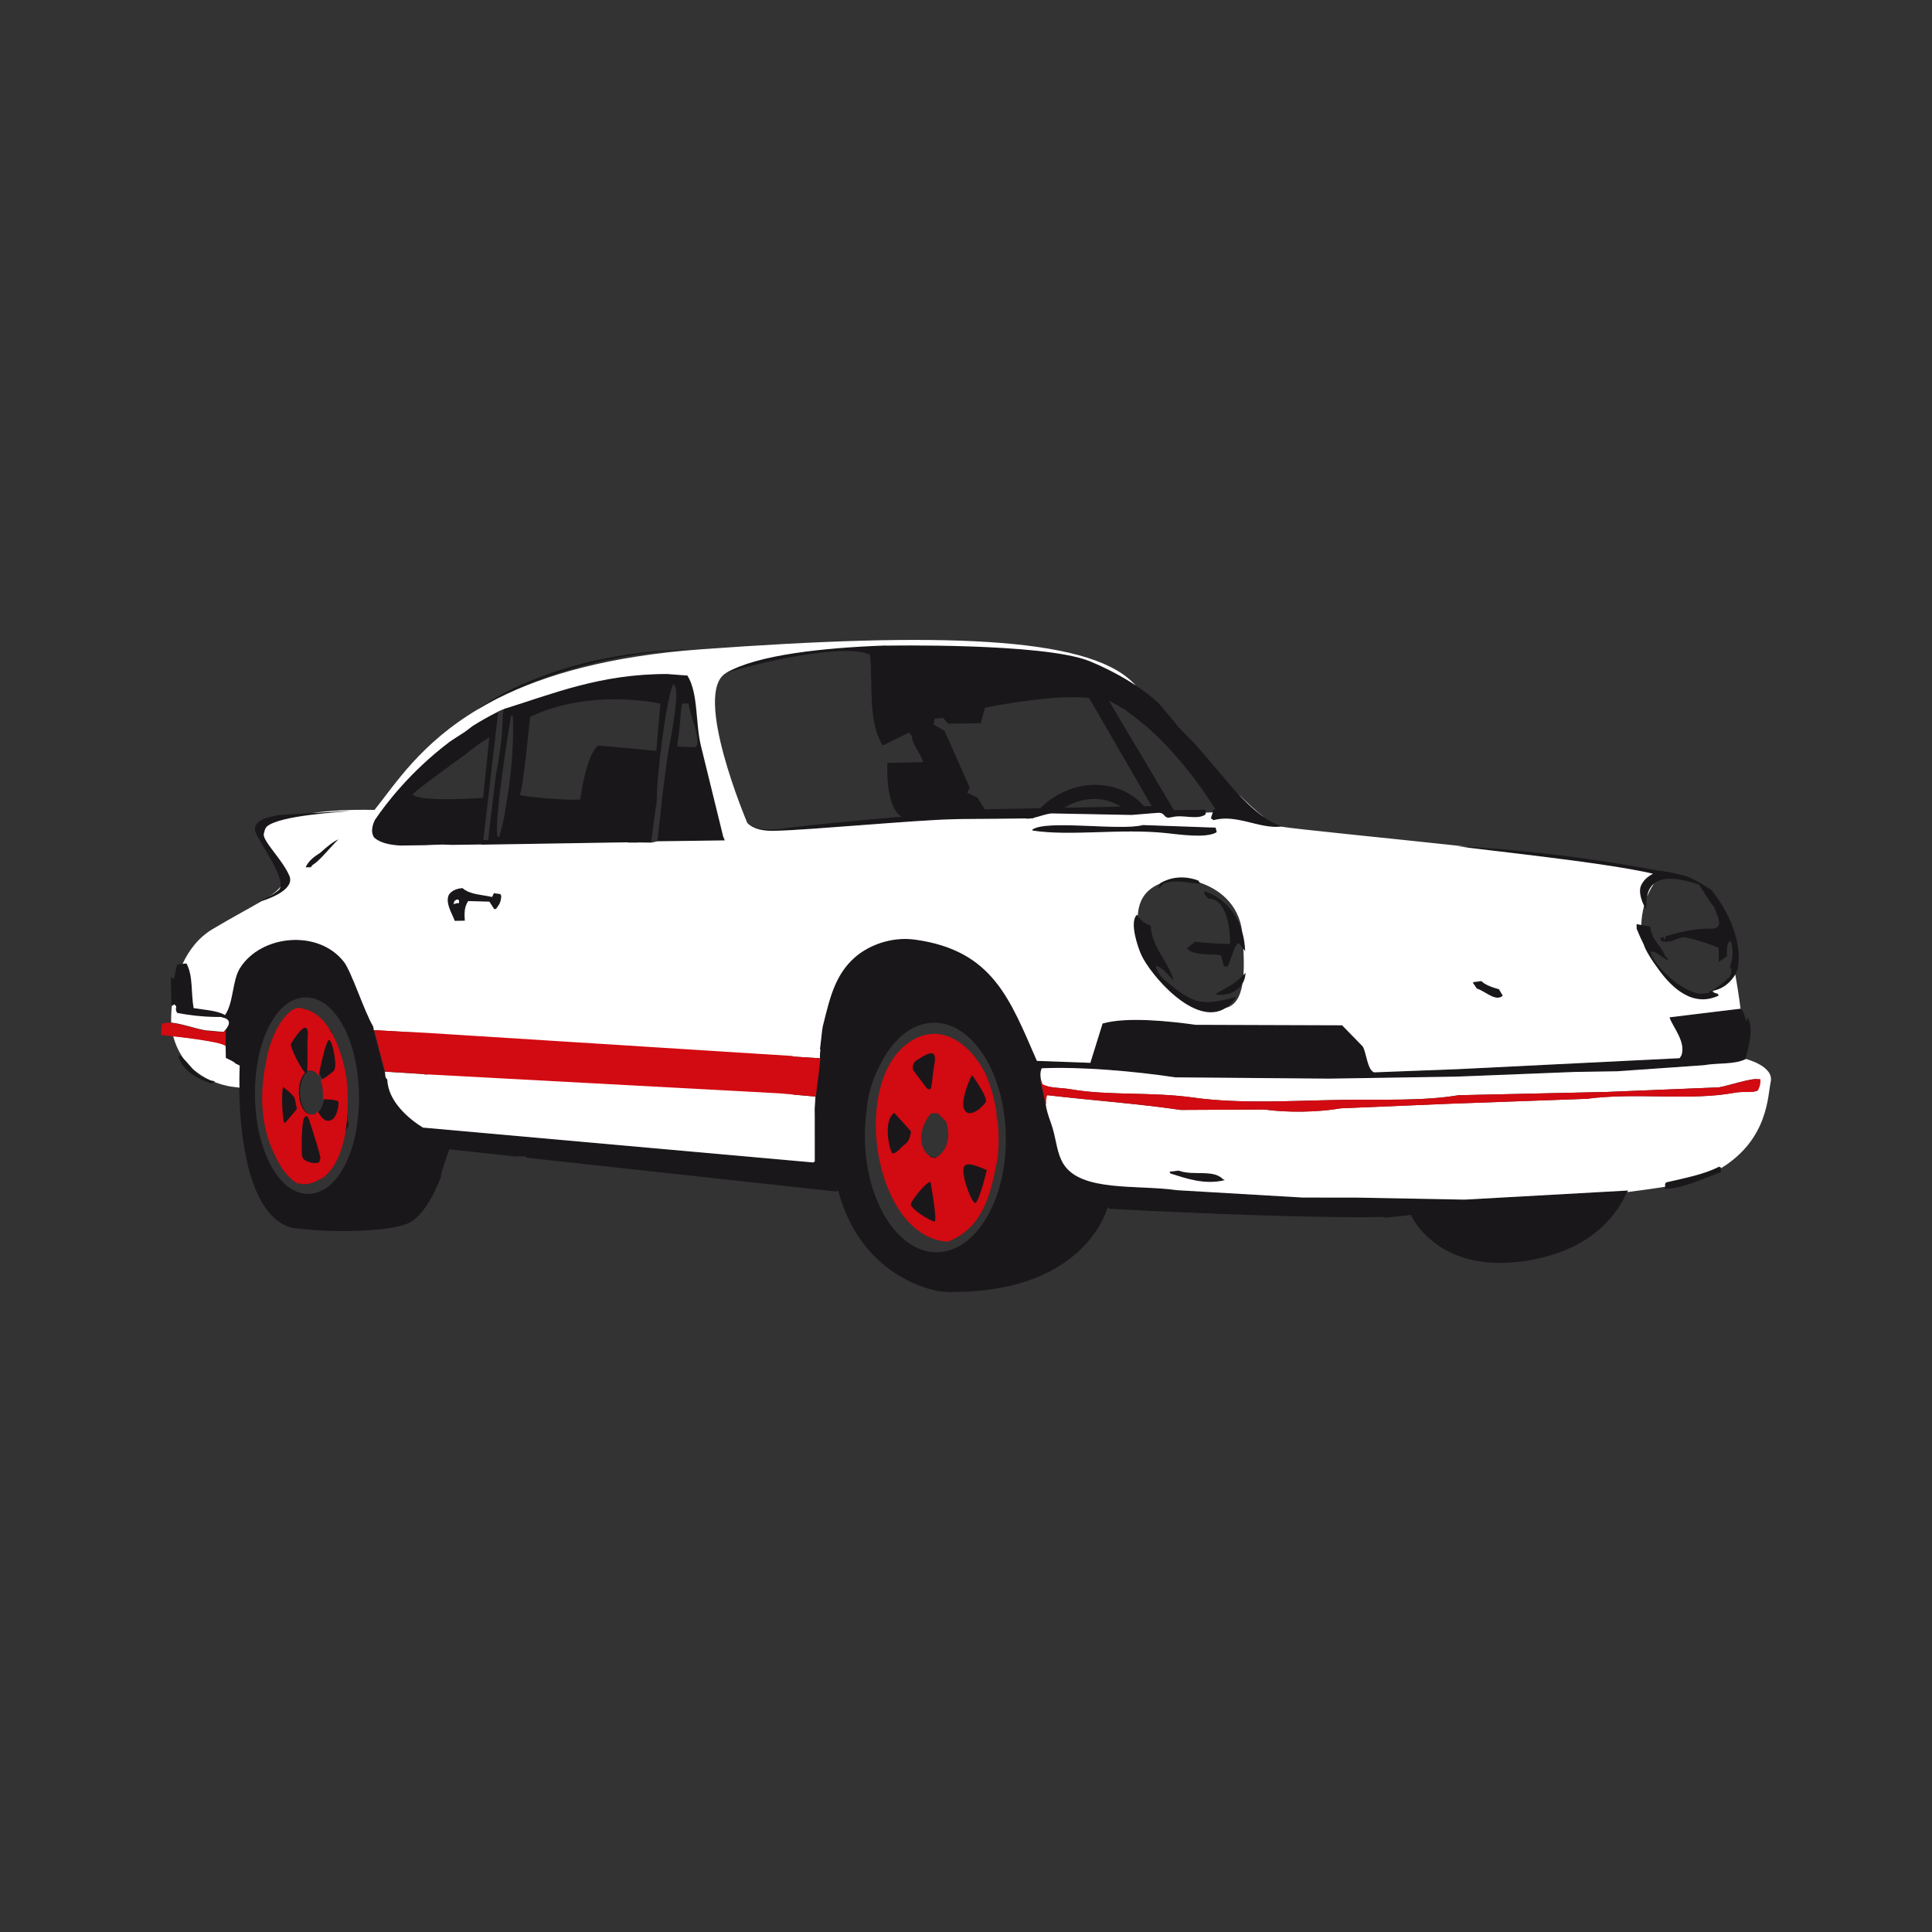 <svg:svg xmlns:dc="http://purl.org/dc/elements/1.1/" xmlns:ns2="http://web.resource.org/cc/" xmlns:rdf="http://www.w3.org/1999/02/22-rdf-syntax-ns#" xmlns:svg="http://www.w3.org/2000/svg" enable-background="new 0 0 425.199 172.219" height="510.237" id="Calque_1" version="1.1" viewBox="-42.688 -169.002 510.237 510.237" width="510.237" x="0px" y="0px" xml:space="preserve">
<svg:rect x="-42.688" y="-169.002" width="510.237" height="510.237" fill="#333333" stroke="none"/>
<svg:path d="m47.765 115.99l-1.879-9.629-1.175-3.289-3.053-1.879s-3.992-0.703-4.933-0.471c-0.939 0.234-4.228 2.113-4.228 2.113-0.938 0.473-4.229 21.605-4.229 21.605l2.817 10.334s2.818 4.696 3.054 6.104c0.234 1.408 7.279 0.233 7.279 0.233l4.933-7.045 3.054-5.871-1.64-12.2zm-7.957 9.43c-1.803 0-3.264-2.656-3.264-5.935s1.461-5.936 3.264-5.936c1.802 0 3.263 2.656 3.263 5.936s-1.462 5.94-3.263 5.94z" fill="#1A171B" />
<svg:path d="m219.44 134.07s-0.233-11.979-0.233-13.62c0-1.646-2.584-6.105-2.584-6.105l-3.992-3.289s-3.992-2.348-5.167-3.286c-1.175-0.939-2.349-0.47-5.871-0.234-3.521 0.234-6.105 3.521-6.105 3.521s-2.817 7.517-3.991 9.865c-1.175 2.349-0.235 16.203 0 16.908 0.234 0.705 2.817 9.393 5.167 13.62 2.349 4.228 8.454 3.992 11.037 5.166 2.583 1.175 9.395-9.629 10.568-10.803 1.174-1.176 1.645-7.045 1.645-7.045l-0.5-4.71zm-14.38 2.62c-3.604 0-6.526-2.922-6.526-6.526s2.922-6.525 6.526-6.525 6.526 2.923 6.526 6.525c0 3.61-2.92 6.53-6.53 6.53z" fill="#1A171B" />
<svg:path d="m274.14 64.16c-0.144-0.211-0.286-0.422-0.431-0.635-1.828-0.697-5.869-1.708-10.031 0.677-0.151 0.457-0.305 0.91-0.459 1.365l0.244-0.003c0.399-0.418 0.798-0.837 1.195-1.253 3.227-1.064 6.188-0.163 9.483 0.098v-0.249zm4.14-14.602c-6.403-0.226-12.812-0.451-19.219-0.681-5.888 1.596-25.597-1.493-29.16 1.204l0.004 0.246c10.2 1.563 23.119-0.595 35.269 0.671 3.69 0.385 10.636 1.433 13.37-0.213l-0.004-0.246c-0.09-0.328-0.18-0.653-0.26-0.981zm7.9 38.314c-2.504 2.979-4.113 3.41-7.69 5.543l0.004 0.244c3.96 0.552 7.6-1.75 7.69-5.787zm-2.57 6.69l-0.004-0.244c-8.707 2.41-11.075 1.662-17.069-3.18-1.649-1.33-3.525-2.525-3.972-5.114 2.063 0.604 3.218 2.589 4.684 3.872-1.441-5.191-5.648-8.418-6.066-14.441-1.658-0.595-2.758-1.543-3.692-2.897-2.073 1.965 0.299 8.715 1.144 10.576 2.61 5.749 17.03 22.696 24.98 11.428zm106.9-29.402c-0.49 1.6 0.276 3.993 1.357 5.878l0.268-0.754 0.061-0.02c-0.336-3.315 0.387-10.324 13.867-5.598 0.893 1.468 1.981 3.086 2.936 4.637 0.703 0.741 1.303 1.541 1.5 2.656 1.248 2.554 1.396 4.442-1.575 4.321-4.198-0.17-9.421 1.281-11.739 2.004-0.043 0.271-0.084 0.545-0.128 0.816l-0.244 0.003c-0.036-0.22-0.071-0.442-0.104-0.664l-0.729 0.238-0.297-0.194 0.407 1.125c2.714 0.447 3.271-0.527 5.575-1.074 1.019-0.242 8.646 2.222 9.527 2.807l0.062 3.695c0.721-0.506 1.44-1.011 2.165-1.514-0.117-1.741-0.07-3.09 0.662-3.954l0.246-0.006c0.084 0.166 0.164 0.327 0.251 0.492 0.489 2.224 0.338 4.468-0.422 6.263 0.979 0.917-0.089 2.719-0.089 2.719s-3.863 3.67-5.604 3.928l0.004 0.246-0.487 0.011c-4.534 1.665-14.18-7.094-14.763-10.856l0.972-0.015c1.23 0.804 2.459 1.605 3.688 2.405-0.271-0.894-0.209-0.721-0.749-1.22-1.146-2.875-3.475-3.985-4.018-7.82-1.219-0.228-2.438-0.455-3.656-0.683l0.021 1.233c2.957 7.365 11.102 22.681 21.678 17.644l-0.252-0.488c-0.773-0.189-1.02-0.219-1.469-0.715 3.127-0.512 5.479-2.682 6.782-5.646 1.946-10.343-6.521-20.499-6.521-20.499l0.064-0.106c-1.812-1.422-3.854-2.55-6.176-3.713-2.012-0.809-5.488-1.442-7.677-1.787-0.069 0.019-0.136 0.042-0.206 0.061-9.715-1.875-29.838-5.282-53.654-6.568 5.49 0.899 38.693 4.216 51.76 7.286-1.57 0.783-2.75 1.942-3.3 3.426zm-124.4 75.27c0.082 0.164 0.168 0.328 0.25 0.492 4.021 1.258 9 3.076 14.373 1.74-0.163-0.078-0.326-0.158-0.491-0.238-2.535-2.709-7.828-0.824-11.703-2.279-0.82 0.1-1.62 0.19-2.43 0.29zm-79.01-136.49c0.75 7.735-0.622 17.586 3.295 23.85l0.242-0.003c2.255-1.104 4.504-2.208 6.757-3.312 0.25 0.327 0.498 0.648 0.745 0.975-0.056 1.884 2.234 4.372 3.026 6.851l-9.479 0.152s-0.749 11.66 3.786 14.228c-13.106 1.125-27.683 2.482-32.562 3.334-0.019-0.005-0.031-0.009-0.031-0.009-2.982 0.209-4.912-0.064-6.158-0.451-0.047-0.019-0.091-0.033-0.135-0.053-0.69-0.31-1.379-0.719-2.019-1.27 0 0 0.005 0.009 0.01 0.017-0.051-0.042-0.104-0.077-0.149-0.121 0.08 0.094 0.172 0.188 0.268 0.283 0.11 0.132 0.306 0.321 0.63 0.528 1.23 0.888 3.306 1.627 7.005 1.444 8.845-0.207 36.514-2.812 46.658-3.038 0.659-0.015 1.269-0.031 1.852-0.05 6.391-0.02 13.664-0.114 17.205-0.165 0.453 0.108 0.992 0.083 1.588-0.024 0.373-0.005 0.591-0.009 0.591-0.009l-0.033-0.105c1.515-0.356 3.276-1.038 4.75-1.181 7.056 0.134 14.108 0.268 21.164 0.405 2.508-0.208 5.017-0.409 7.524-0.615 1.663 0.56 0.9 1.732 3.181 1.18 2.951-0.71 6.424 0.793 8.74-0.629 0.079-0.248 0.155-0.497 0.234-0.743-0.052-0.191-0.102-0.384-0.151-0.573l-8.281 0.132-17.184-28.904c0.373 0.167 1.549 0.725 3.354 1.87l1.286 0.712 0.218 0.288c5.275 3.655 14.098 11.282 23.329 25.858l-0.689 0.013c0.02 0.028 0.037 0.052 0.061 0.079-0.234 0.743-0.465 1.486-0.695 2.229 0.245 0.162 0.489 0.321 0.736 0.483 5.963-1.708 12.163 2.365 17.776 1.688l0.084-0.178c-2.156-0.569-6.785-2.809-13.964-11.381-2.924-3.488-5.887-6.948-8.631-10.117l-4.408-4.51c-1.618-1.981-3.434-4.223-5.354-6.417l-0.022 0.001s-6.104-6.105-18.317-11.116c-12.214-4.853-53.701-4.071-53.701-4.071-0.018-0.009-0.031-0.027-0.048-0.041-16.262 0.591-33.92 2.415-42.167 7.234l0.021 0.039c5.69-1.965 31.13-8.238 38.05-4.787zm51.26 40.379c2.981-1.816 6.468-2.677 9.929-2.162 1.865 0.279 3.547 0.93 5 1.866l-14.93 0.296zm-34.18-23.503l2.19-0.206 1.376 1.517 8.608-0.136 1.076-4.087c2.192-0.44 18.648-3.651 27.521-2.556 0.001-0.001 0.001-0.003 0.003-0.003l16.498 28.517-1.779 0.035c-0.042 0.035-0.094 0.066-0.14 0.099-2.495-2.864-5.999-4.891-10.215-5.521-6.373-0.951-12.783 1.493-17.278 5.968l-14.647 0.292-1.906-3.051-2.724-1.327 0.652-1.38-6.654-14.951-2.896-1.666 0.32-1.544zm142.1 69.547l0.004 0.245c0.332 0.488 0.662 0.976 0.996 1.466 2.086 0.543 4.979 3.631 6.838 1.858-0.334-0.567-0.668-1.139-1-1.707-1.604-0.43-3.594-1.088-4.65-2.146-0.73 0.096-1.46 0.188-2.19 0.284zm-65.72-4.132l0.977-0.015c0.98-1.761 1.382-4.827 2.815-6.205l0.495 0.484c0.415 0.57 0.828 1.138 1.241 1.706-0.272-7.992-4.438-13.77-10.707-15.846l0.014 0.739c0.33 0.406 0.66 0.811 0.991 1.215 4.469-0.079 5.807 6.647 5.781 11.982-3.257-0.039-5.997-0.231-9.247-0.591-0.719 0.585-1.438 1.172-2.16 1.758 2.064 2.141 6.013 1.277 9.023 1.829 0.27 0.982 0.52 1.964 0.78 2.944zm130.69 52.876c-3.902 2.025-8.921 2.979-14.034 4.168l-0.236 0.496 0.021 1.23c4.869-0.166 10.202-2.771 14.764-4.424l-0.021-1.23c-0.16-0.09-0.33-0.17-0.49-0.25zm-348.32-84.822c0.267-0.002 0.526-0.002 0.812-0.011 1.979-0.022 3.886-0.046 5.708-0.068 1.587-0.075 3.16-0.156 4.645-0.176 0.844 0.029 1.688 0.057 2.533 0.086 3.225-0.042 5.898-0.081 7.834-0.108l0.025 0.051 38.531-0.625c0.028 0.027 0.061 0.053 0.089 0.081h2.768c-0.058-0.017-0.12-0.031-0.174-0.049l3.582 0.049 1.248-9.62c0.09-0.046 0.141-0.091 0.141-0.135 0-0.258 0.063-1.21 0.098-1.701 0.012-0.005 0.023-0.009 0.035-0.017-0.189-5.286 2.603-27.853 4.381-30.377 0.166 0.244 0.331 0.488 0.498 0.732 0.821 2.453-0.668 10.628-2.042 18.05l-1.56 11.878s-0.184 0.872-0.057 1.061l-1.099 9.777 17.73-0.235-0.434-1.059c-1.906-7.774-3.812-15.546-5.72-23.319-1.696-6.297-0.714-14.274-3.712-19.16-1.782-0.136-3.567-0.27-5.354-0.407-17.733-0.017-30.16 5.224-43.125 9.234l-0.232 1.974c-0.018 4.978-0.837 10.456-1.814 15.487l-2.033 17.169h-1.276l3.903-33.575c-0.253-0.033-0.516-0.033-0.798 0.009-2.116 1.088-4.128 2.24-6.038 3.438-1.021 0.782-1.93 1.501-2.582 1.906-0.907 0.567-2.078 1.317-3.406 2.211-10.433 7.854-16.972 16.479-19.817 20.698-0.674 1.401-1.177 3.256-0.17 4.669 1.602 1.39 4.061 1.926 6.862 2.082zm73.426-27.958c0.516-2.106 0.659-7.777 1.1-9.526l1.703-0.025c0.263 2.954 3.548 9.698 1.884 11.551l-4.865-0.169 0.18-1.831zm-39.034-5.996c16.086-7.7 34.392-3.499 34.392-3.499l-1.069 12.469-0.77-0.073-0.005 0.017-0.074-0.024-14.498-1.347c-3.005 2.229-4.727 13.423-4.715 14.191-1.003 0.53-14.824-0.534-15.976-1.156 0.849-1.683 2.482-18.392 2.702-20.578zm-5.924 5.16c-0.002-0.024-0.006-0.048-0.007-0.07 0.007-0.005 0.016-0.011 0.021-0.015 0.499-3.238 0.865-5.421 0.865-5.421s0.227-0.048 0.484-0.007c0.343 9.474-0.825 18.369-1.927 24.379-0.204 2.237-0.789 4.257-1.332 6.301-0.227 0.91-0.362 1.409-0.362 1.409l-0.49-0.236c-0.581-3.706 1.5-18.251 2.748-26.34zm-24.756 14.967c1.485-1.431 8.379-6.464 13.644-10.251 2.094-1.708 4.188-3.291 6.248-4.464-0.162 1.738-1.64 15.964-1.64 15.964s-16.584 1.24-18.547-0.859l-0.004-0.246c0.097-0.041 0.198-0.098 0.299-0.144zm-61.692 69.369c-0.179 0.035-0.359 0.069-0.54 0.103 0.427 1.682 2.137 5.137 8.838 7.246 0.26-0.216 0.518-0.427 0.771-0.64-4.906-0.67-6.105-4.07-9.069-6.71zm81.542-40.716l1.248 1.95 0.485-0.007c0.775-1.114 1.292-1.569 1.401-3.473l-0.25-0.488c-0.57-0.071-1.138-0.145-1.707-0.218-0.157 0.329-0.312 0.661-0.472 0.993-3.167-0.703-5.802-0.622-7.817-2.339-1.631 0.108-2.938 0.734-3.617 1.782-0.995 2.18 0.896 4.965 1.566 6.873l2.675-0.042c-0.172-2.15-0.101-3.693 0.891-5.187 1.865 0.051 3.732 0.103 5.597 0.156zm-8.502 0.38l-0.972 0.263c0.297-1.035 0.121-0.776 0.954-1.246 0.162 0.079 0.327 0.16 0.487 0.239l0.012 0.737-0.481 0.007zm62.886-67.015c0.53-0.005 1.056-0.019 1.595-0.02 0 0-0.57-0.006-1.6 0.02zm-102.93 57.568l1.38-0.022c0.132-0.18 0.265-0.354 0.396-0.534 2.006-1.234 4.341-4.297 6.895-6.845-1.346 0.569-3.169 2.055-4.801 3.546-1.548 0.985-3.114 2.108-3.87 3.855zm-7.24 6.128c-2.662 2.035-5.479 3.132-5.479 3.132s10.333-2.662 8.455-7.045c-1.879-4.385-7.201-9.238-6.73-11.116 0.193-0.779 0.286-1.289 0.724-1.82 3.441-3.067 19.683-3.844 22.024-4.15-1.875 0-19.194 1.104-19.194 1.104l-0.335 0.141c-2.901 0.478-6.851 1.74-5.097 5.039 2.656 5.007 8.292 12.68 5.632 14.715zm187.51 60.225h0.098l-0.002-0.047c-0.03 0.02-0.06 0.04-0.1 0.05zm-77.34-123.92c-20.468 0.229-35.48 4.801-45.029 8.99 0-0.004 0.002-0.007 0.002-0.011-0.49 0.2-0.979 0.407-1.466 0.618v0.05c-0.353 0.163-0.687 0.321-1.022 0.484-0.011-0.026-0.02-0.05-0.032-0.072-0.194 0.086-0.39 0.174-0.583 0.266l-0.079 0.114h0.048c-5.429 2.651-8.506 4.897-9.208 5.398 23.489-14.11 50.609-15.674 57.369-15.837zm278.01 97.328l-0.472 0.992-0.009-0.49c-0.547-1.283-0.421-2.209-1.505-2.934-6.229 0.756-12.46 1.512-18.687 2.268l0.004 0.246c0.912 2.457 4.293 6.307 3.072 9.807-0.157 0.253-0.316 0.5-0.475 0.748-19.518 0.968-39.037 1.935-58.555 2.9-7.373 0.281-14.744 0.564-22.116 0.844-1.823-0.649-2.025-5.252-3.023-6.852-1.813-1.857-3.628-3.719-5.438-5.576-12.887-0.045-25.776-0.088-38.661-0.127-6.748-0.945-18.157-2.18-24.564-0.35-1.079 3.467-2.159 6.932-3.237 10.398-4.703-0.173-9.41-0.345-14.113-0.517-7.15-16.424-11.67-29.16-32.09-32.009-6.528-0.91-12.537 1.651-15.976 4.689-5.219 4.61-6.576 10.668-8.328 17.68h-0.002s-0.146 0.42-0.322 1.799c-0.114 0.892-0.367 3.179-0.536 4.699 0.062 0.111 0.1 0.207 0.09 0.275-0.142 0.938-0.118 2.189-0.118 2.189l-1.181 10.106c-0.053 0.742-0.204 3.265-0.204 3.265l0.026 2.635-0.007 0.002c0.004 3.742 0.007 7.486 0.009 11.232l-0.482 0.254-103.01-9.21c-3.65-2.238-9.244-6.894-9.407-12.729-0.063-0.043-0.131-0.09-0.167-0.125-0.34-0.33-0.418-0.928-0.402-1.5-0.032-0.117-0.072-0.268-0.113-0.418l-2.95-11.098 0.021-0.168c-0.066-0.289-0.115-0.516-0.135-0.645l-0.041-0.047 0.027-0.021c-2.301-3.847-5.704-14.453-7.708-17.022-6.782-8.681-21.934-7.153-27.453 1.67-2.059 3.289-1.644 9.054-3.938 12.381-2.123-1.208-5.394-1.339-8.294-1.828-0.729-4.152-0.092-8.486-1.891-11.798-0.808 0.097-1.616 0.19-2.427 0.284-0.304 1.322-0.604 2.639-0.908 3.957l-0.739-0.727 0.121 7.635 0.241-0.004c0.764-0.428 0.293-0.514 0.979 0.232-0.153 0.939-0.153 0.994 0.269 1.721 3.228 0.584 6.433 0.998 10.189 1.043l0.003-0.004s0.258-0.008 0.626 0.006c0.29 0.002 0.574 0.006 0.87 0 0.021 0.035 0.044 0.064 0.065 0.099 1.354 0.229 2.833 0.95 1.104 3.129l-0.077 4.385c-0.021-0.022-0.056-0.049-0.084-0.073 0.031 0.026 0.065 0.055 0.087 0.084l0.051 3.202c0.981 0.537 1.966 0.791 2.676 1.593 0.03-0.021 0.049-0.041 0.049-0.041l0.938 0.473s-2.035 37.887 13.465 42.74c0.078 0.02 0.151 0.037 0.229 0.059 9.226 1.453 27.641 1.334 31.957-1.742 3.501-2.492 5.961-7.553 7.587-11.748-0.025-0.176-0.029-0.344 0.01-0.498 0.716-2.834 2.172-6.709 2.172-6.709l17.535 1.918c1.051-0.088 2.061-0.08 2.821 0.049l0.003 0.262 64.034 6.998c0.494 0.025 0.993 0.054 1.487 0.076-0.013 0.029-0.023 0.058-0.038 0.082l16.361 1.789c0.155-0.104 0.307-0.205 0.466-0.311 6.418 24.107 26.979 26.691 26.979 26.691l2.701 0.16c0.817-0.029 1.659-0.058 2.532-0.074 33.594-0.705 38.991-22.351 38.991-22.351l0.543 0.445c4.748 0.258 49.771 2.623 72.483 2.137 0.017 0.015 0.027 0.031 0.039 0.047 0.027 0.064 0.063 0.123 0.091 0.188l6.915-0.758s6.734 15.5 29.748 12.213c20.363-2.908 25.895-15.127 27.547-18.662-14.39 0.805-28.781 1.605-43.171 2.406-9.483-0.179-18.973-0.354-28.458-0.531-4.781-0.006-9.565-0.014-14.35-0.02-11.03-0.646-22.063-1.296-33.096-1.938-10.504-1.512-25.332 0.541-30.021-6.914-1.65-2.629-1.883-6-2.82-9.32-0.5-1.76-1.626-4.26-1.853-6.453l-0.054-0.025-1.351-6.276 0.155-0.041c-0.225-1.127-0.28-2.198 0.168-3.174 10.562-0.461 24.539 0.795 35.296 2.396 13.533 0.114 27.075 0.229 40.609 0.344l33.793-0.536 31.104-1.233 11.185-0.178c7.608-0.531 15.223-1.064 22.831-1.598 4.016-0.693 8.109-0.105 11.158-1.65 0.23-1.61 2.42-7.67 0.56-10.863zm-380.08 46.503c-7.702 0.121-13.915-11.178-14.146-25.729-0.23-14.555 5.62-26.045 13.319-26.166 7.701-0.123 13.915 11.18 14.146 25.729 0.232 14.56-5.618 26.05-13.319 26.17zm166.01 15.4c-10.266 0.162-18.836-13.299-19.102-30.013-0.042-2.635 0.126-5.196 0.479-7.646 0.334-3.822 1.424-7.613 3.134-10.963 3.297-7.203 8.548-11.898 14.524-11.994 3.878-0.061 7.516 1.82 10.555 5.094 5.001 5.383 8.379 14.521 8.544 24.92 0.28 16.71-7.85 30.43-18.12 30.6zm18.79-102.61c6.576 0.47 38.75 2.348 38.75 2.348s-15.5-2.818-38.75-2.348zm118.59 6.575s21.843 13.855 31.233 22.31c-1.63-3.288-14.32-12.681-31.23-22.31z" fill="#1A171B" />
<svg:g fill="#fff">
	<svg:path d="m248.54 101.3c6.405-1.832 17.813-0.596 24.563 0.348 12.884 0.041 25.773 0.084 38.662 0.127 1.811 1.859 3.625 3.72 5.438 5.578 0.998 1.601 1.201 6.201 3.025 6.851 7.372-0.277 14.744-0.562 22.115-0.845 19.518-0.967 39.037-1.934 58.556-2.899 0.155-0.248 0.315-0.494 0.474-0.746 1.222-3.5-2.16-7.351-3.072-9.807l-0.003-0.246c6.228-0.757 12.458-1.513 18.687-2.269 0 0-0.475-3.979-1.382-9.014-1.276 2.129-3.185 3.67-5.585 4.221-0.146 0.066-0.289 0.142-0.432 0.201 0.396 0.406 0.66 0.459 1.387 0.637l0.25 0.488c-6.604 3.146-12.259-1.646-16.295-7.481-1.195-1.574-2.164-3.157-2.857-4.445-0.263-0.488-0.479-1.019-0.661-1.576-0.751-1.512-1.378-2.934-1.861-4.141l-0.021-1.233c0.412 0.077 0.825 0.154 1.238 0.231 0.049-1.685 0.309-3.415 0.744-5.057-0.834-1.719-1.346-3.675-0.925-5.047 0.552-1.484 1.735-2.644 3.295-3.427-13.065-3.069-46.271-6.387-51.761-7.286 0.957 0.051 1.908 0.108 2.854 0.165-23.239-2.512-45.975-4.711-49.357-5.328-5.613 0.677-11.812-3.396-17.775-1.688-0.247-0.162-0.491-0.321-0.737-0.483 0.164-0.528 0.328-1.055 0.494-1.583-0.576 0.018-1.177 0.035-1.791 0.051-0.061 0.189-0.119 0.38-0.181 0.571-2.316 1.422-5.791-0.081-8.739 0.629-2.148 0.52-1.599-0.492-2.918-1.077-0.237-0.013-0.439-0.028-0.591-0.044-0.049-0.005-0.115-0.013-0.179-0.018-2.341 0.191-4.682 0.38-7.021 0.574-7.056-0.138-14.108-0.271-21.163-0.405-1.475 0.143-3.236 0.826-4.75 1.181l0.032 0.105s-0.217 0.003-0.592 0.009c-0.595 0.106-1.134 0.132-1.587 0.024-3.541 0.052-10.814 0.145-17.205 0.165-0.583 0.019-1.191 0.035-1.852 0.05-10.146 0.226-37.812 2.831-46.659 3.038-3.698 0.184-5.773-0.556-7.005-1.444-0.083-0.053-0.136-0.101-0.203-0.15-0.029-0.024-0.062-0.044-0.093-0.07-0.146-0.117-0.266-0.226-0.334-0.308-0.096-0.095-0.188-0.189-0.269-0.283 0.047 0.044 0.102 0.079 0.149 0.121-0.004-0.007-0.009-0.017-0.009-0.017s-14.604-34.38-5.543-39.521l-0.015-0.024c8.247-4.82 25.905-6.644 42.167-7.234 0.018 0.013 0.03 0.031 0.048 0.04 0 0 41.487-0.782 53.702 4.071 5.229 2.146 9.329 4.491 12.319 6.473-0.336-0.333-0.668-0.662-0.991-0.978-12.39-12.038-51.22-13.15-113.8-8.599-24.422 1.776-41.424 6.766-53.665 12.918-0.08 0.041-0.161 0.081-0.242 0.123-0.232 0.118-0.461 0.237-0.689 0.356-1.467 0.776-2.925 1.594-4.368 2.462 0.071-0.051 0.177-0.127 0.299-0.213-15.491 9.137-22.181 20.015-27.64 26.774-6.979-0.148-12.39 0.242-16.58 0.837 4.507-0.272 9.188-0.54 10.112-0.54-2.342 0.306-18.583 1.083-22.024 4.15-0.438 0.53-0.527 1.041-0.724 1.82-0.47 1.878 4.854 6.731 6.73 11.116 1.493 3.482-4.72 5.877-7.337 6.713-3.182 1.888-7.604 4.2-12.922 7.372-3.771 2.249-6.278 5.603-7.938 9.186 0.34-0.04 0.684-0.078 1.021-0.119 1.798 3.312 1.161 7.646 1.891 11.798 2.9 0.488 6.172 0.621 8.296 1.84 2.293-3.328 1.879-9.096 3.938-12.383 5.521-8.823 20.67-10.351 27.453-1.668 2.003 2.567 5.406 13.176 7.708 17.021l-0.028 0.022 0.041 0.045c0.026 0.174 0.104 0.521 0.211 0.965l10.127 0.562-0.003-0.035 0.235 0.014 3.828 11.164-0.877-0.024 0.012-0.076-10.468-0.651c0.041 0.149 0.081 0.301 0.114 0.418-0.018 0.571 0.062 1.168 0.401 1.498 0.037 0.037 0.104 0.082 0.167 0.127 0.163 5.834 5.758 10.485 9.408 12.727l103 9.207 0.481-0.252c-0.002-3.748-0.005-7.492-0.009-11.234l0.007-0.002-0.026-2.633s0.151-2.521 0.203-3.264l-5.835-0.514v-10.06l7.014 0.453s-0.021-1.252 0.119-2.192c0.009-0.068-0.027-0.162-0.091-0.275 0.17-1.521 0.423-3.807 0.536-4.699 0.177-1.377 0.323-1.797 0.323-1.797h0.002c1.752-7.012 3.109-13.07 8.327-17.681 3.438-3.038 9.447-5.6 15.976-4.689 20.423 2.849 24.945 15.586 32.119 32.013 4.705 0.174 9.41 0.346 14.114 0.518 1.08-3.47 2.16-6.94 3.24-10.4zm100-11.2c1.061 1.058 3.05 1.715 4.653 2.146 0.332 0.567 0.666 1.137 1 1.707-1.857 1.771-4.752-1.318-6.838-1.861-0.334-0.489-0.665-0.977-0.997-1.465l-0.003-0.244c0.73-0.097 1.46-0.19 2.19-0.283zm-308.74-30.594c-0.132 0.18-0.264 0.354-0.396 0.534l-1.38 0.022c0.757-1.747 2.323-2.87 3.87-3.854 1.631-1.492 3.455-2.978 4.8-3.547-2.553 2.547-4.888 5.61-6.894 6.845zm40.283 14.65l-2.675 0.044c-0.672-1.908-2.562-4.693-1.567-6.873 0.682-1.048 1.987-1.673 3.618-1.782 2.017 1.717 4.65 1.637 7.817 2.339 0.159-0.332 0.312-0.664 0.472-0.993 0.568 0.074 1.137 0.147 1.707 0.218l0.25 0.488c-0.109 1.904-0.626 2.359-1.401 3.473l-0.486 0.007-1.248-1.95c-1.863-0.053-3.731-0.105-5.596-0.158-0.992 1.493-1.063 3.036-0.891 5.187zm-17.076-19.853c-2.801-0.156-5.26-0.691-6.861-2.082-1.007-1.413-0.504-3.268 0.169-4.669 2.849-4.218 9.387-12.843 19.817-20.698 1.329-0.894 2.499-1.644 3.407-2.211 0.65-0.405 1.561-1.125 2.582-1.906 1.91-1.198 3.921-2.35 6.038-3.438 0 0 1.261-0.747 2.228-1.024l0.004-0.04c12.964-4.011 25.392-9.253 43.125-9.236 1.785 0.14 3.569 0.273 5.354 0.409 2.998 4.886 2.016 12.863 3.712 19.16 1.905 7.773 3.812 15.545 5.72 23.319l0.433 1.059-17.73 0.235-1.645 0.352-2.353-0.027-0.002-0.006-1.229-0.016c0.055 0.018 0.117 0.033 0.175 0.049h-2.768c-0.028-0.027-0.062-0.053-0.089-0.081l-38.532 0.625-0.024-0.051c-1.936 0.027-4.61 0.066-7.834 0.108-0.845-0.03-1.689-0.057-2.534-0.086-1.481 0.019-3.056 0.1-4.644 0.176-1.821 0.022-3.729 0.046-5.708 0.068-0.288 0.009-0.549 0.009-0.815 0.011zm222.35 22.715c0.463 1.604 0.746 3.339 0.811 5.201-0.161-0.22-0.319-0.44-0.479-0.658 0.13 2.548 0.161 4.895 0.014 6.958 0.183-0.199 0.365-0.406 0.558-0.637-0.025 1.104-0.323 2.072-0.812 2.895-0.56 3.427-1.854 5.748-4.418 6.421-8.153 5.241-19.981-8.896-22.317-14.05-0.844-1.86-3.217-8.61-1.145-10.575 0.067 0.095 0.144 0.176 0.211 0.268 0.242-3.495 1.559-6.702 5.936-8.511 0.013-0.037 0.024-0.075 0.037-0.112 4.164-2.385 8.203-1.375 10.032-0.677 0.121 0.182 0.244 0.362 0.367 0.542 4.76 1.587 10.26 5.387 11.21 12.935zm-55.38-26.677l-0.004-0.246c3.564-2.697 23.272 0.393 29.162-1.204 6.403 0.229 12.812 0.455 19.219 0.681 0.084 0.329 0.172 0.653 0.258 0.982l0.005 0.246c-2.735 1.646-9.679 0.598-13.369 0.213-12.15-1.266-25.07 0.891-35.27-0.672z" />
	<svg:path d="m11.245 103.04c0.009 0 0.023 0.002 0.032 0.002 0.522 0.094 0.987 0.144 1.392 0.138 1.161 0.116 2.666 0.266 3.688 0.329 2.669-2.739 1.012-3.584-0.48-3.836-0.021-0.032-0.044-0.062-0.065-0.098-0.295 0.006-0.58 0.002-0.87 0-0.369-0.017-0.626-0.009-0.626-0.009l-0.003 0.007c-3.758-0.048-6.963-0.462-10.189-1.046-0.422-0.729-0.422-0.778-0.269-1.721-0.686-0.744-0.215-0.658-0.979-0.229l-0.176 0.001c-0.177 1.772-0.212 3.319-0.183 4.481 2.647 0.24 6.17 1.504 8.646 1.961 0.026 0.01 0.06 0.02 0.082 0.02z" />
	<svg:path d="m291.2 46.855c-2.017-1.542-4.383-3.708-6.962-6.264 2.78 3.004 5.09 4.971 6.96 6.264z" />
	<svg:path d="m408.54 93.165c-0.085 0.024-0.169 0.043-0.255 0.063l0.256-0.002v-0.061z" />
	<svg:path d="m19.679 111.95s-0.019 0.016-0.05 0.041c-0.71-0.804-1.692-1.058-2.675-1.595l-0.052-3.203c-0.762-0.981-8.895-2.032-13.863-2.59 0.638 2.402 1.614 4.383 2.786 6.013 0.846 0.866 1.573 1.776 2.344 2.622 1.508 1.365 3.141 2.354 4.702 3.066 0.385 0.103 0.787 0.189 1.229 0.252-0.073 0.062-0.146 0.119-0.22 0.18 3.39 1.337 6.197 1.429 6.197 1.429l0.464 0.114c-0.047-3.551 0.077-5.86 0.077-5.86l-0.939-0.47z" />
	<svg:path d="m392.32 67.766c0.51-1.275 1.127-2.438 1.831-3.402-1.12 0.903-1.63 2.167-1.83 3.402z" />
	<svg:path d="m418.41 110.67c-3.05 1.547-7.145 0.957-11.16 1.652-7.607 0.531-15.222 1.062-22.83 1.598l-11.185 0.178-31.104 1.232-33.791 0.537c-13.535-0.115-27.077-0.229-40.609-0.344-10.758-1.603-24.733-2.854-35.297-2.396-0.582 1.263-0.316 2.687 0.065 4.188 2.021 1.152 4.733 0.865 7.562 1.356 10.065 1.755 21.056 0.622 32.373 2.196 12.328 1.713 25.896 0.822 39.4 0.605 10.352-0.166 21.197 0.362 30.617-1.228 13.125-0.289 26.254-0.58 39.376-0.871 9.805-0.401 19.604-0.805 29.405-1.205 2.915-0.52 8.667-2.534 10.423-2.137l0.482-0.008c0.006 1.686-0.253 1.954-0.683 2.967-1.607 0.742-3.51 0.117-6.067 0.59-12.021 2.213-25.727-0.146-39.122 1.604-12.231 0.442-24.465 0.884-36.695 1.324-9.396 0.396-18.793 0.791-28.188 1.187-6.057 1.063-14.234 1.157-20.177 0.321-7.375 0.035-14.753 0.067-22.125 0.104-11.533-1.695-24.392-2.605-35.078-3.879l-0.241 0.002c-1.021 2.49 0.903 6.391 1.602 8.85 0.939 3.316 1.172 6.689 2.822 9.316 4.688 7.457 19.517 5.404 30.021 6.916 11.029 0.645 22.063 1.291 33.096 1.939 4.782 0.004 9.565 0.012 14.349 0.018 9.486 0.176 18.975 0.354 28.459 0.531 14.388-0.799 28.781-1.604 43.171-2.406-0.06 0.127-0.126 0.27-0.194 0.418 3.782-0.479 7.171-0.955 9.979-1.396l-0.011-0.653 0.236-0.498c5.114-1.188 10.132-2.14 14.034-4.166 0.163 0.077 0.326 0.159 0.492 0.237l0.002 0.181c12.541-7.666 12.326-19.172 13.129-22.787 0.94-4.21-6.54-6.07-6.54-6.07zm-151.98 30.26c-0.083-0.162-0.169-0.326-0.249-0.492 0.808-0.094 1.615-0.186 2.428-0.282 3.874 1.455 9.168-0.431 11.703 2.276 0.165 0.082 0.328 0.16 0.492 0.24-5.37 1.33-10.34-0.49-14.37-1.75z" />
	<svg:path d="m28.135 67.931c0.825-0.468 1.746-1.049 2.651-1.741 0.345-0.265 0.545-0.626 0.636-1.061-0.583 0.872-1.71 1.78-3.287 2.802z" />
	<svg:path d="m78.052 68.525c-0.833 0.47-0.657 0.211-0.954 1.246l0.971-0.263 0.481-0.007-0.011-0.737c-0.16-0.079-0.325-0.16-0.487-0.239z" />
</svg:g>
<svg:g fill="#D20A11">
	<svg:path d="m16.353 103.6c-1.021-0.063-2.525-0.213-3.688-0.33-0.402 0.004-0.868-0.043-1.392-0.137-0.009 0-0.023-0.004-0.032-0.004-0.021-0.002-0.056-0.014-0.081-0.018-3.393-0.627-8.758-2.773-11.134-1.721-0.065 0.987-0.128 1.975-0.194 2.961 3.024 0.305 15.968 1.662 17.048 2.914l0.077-4.328-0.021-0.004c-0.166 0.22-0.353 0.44-0.583 0.67z" />
	<svg:path d="m80.517 104.44l-3.947-0.248-4.99-0.315-0.502-0.028v-0.013l-4.797-0.256 0.003 0.035-10.126-0.562s2.58 10.262 2.854 10.95l10.467 0.652-0.012 0.075 0.896 0.025 6.326 0.338 86.354 4.647 9.717 0.854s1.231-9.498 1.18-10.106l-7.252-0.472 0.02-0.133-8.398-0.531-7.895-0.498-2.171-0.139s0 0.001 0.001 0.001l-3.424-0.216-0.111-0.008-6.454-0.407-1.683-0.106h0.001l-5.739-0.361-3.741-0.237v0.001l-19.727-1.246-1.896-0.119-3.145-0.199-0.29-0.019-20.388-1.286" />
	<svg:path d="m421.76 116.03c-1.756-0.397-7.51 1.619-10.426 2.138-9.801 0.399-19.602 0.803-29.402 1.207-13.122 0.289-26.252 0.58-39.377 0.871-9.42 1.588-20.269 1.062-30.617 1.225-13.508 0.218-27.074 1.109-39.4-0.604-11.318-1.574-22.308-0.443-32.374-2.195-2.824-0.494-5.54-0.205-7.562-1.355-0.074-0.291-0.142-0.578-0.201-0.862l-0.194 0.01s1.096 5.479 1.252 5.949c0.01 0.026 0.062 0.069 0.147 0.125-0.074-0.826-0.021-1.609 0.259-2.285l0.242-0.002c10.688 1.271 23.545 2.183 35.077 3.879 7.373-0.037 14.75-0.071 22.125-0.106 5.94 0.838 14.121 0.744 20.177-0.32 9.396-0.395 18.792-0.793 28.188-1.188 12.229-0.438 24.465-0.881 36.694-1.321 13.397-1.752 27.103 0.606 39.122-1.605 2.561-0.475 4.46 0.152 6.068-0.592 0.428-1.01 0.688-1.279 0.682-2.967l-0.49-0.01z" />
	<svg:path d="m220.51 126.45c0.017-0.615-0.009-1.238-0.053-1.871-0.615-3.896-1.703-7.463-3.147-10.522-4.339-8.091-12.48-13.658-20.697-7.188-14.656 11.553-8.103 50.973 11.04 52.063 9.071-3.643 11.341-12.006 13.179-22.543 0.155-1.682 0.229-3.408 0.199-5.176-0.022-1.607-0.134-3.184-0.312-4.717-0.07-0.01-0.14-0.03-0.21-0.04zm-21.06-15.46c1.565-0.939 5.479-3.916 4.696 0.625-0.781 4.541-0.626 6.889-1.251 7.045-0.627 0.155-1.098-0.625-1.098-0.625l-3.287-4.386s-0.62-1.72 0.94-2.66zm-2.97 22.07c-1.253 0.938-2.662 2.816-3.442 2.504-0.784-0.312-2.662-8.77 0.47-10.646l4.384 4.854c0 0.02-0.16 2.36-1.41 3.3zm7.67 20.52c-0.781 0.155-6.731-3.445-6.262-4.697s3.913-5.637 5.167-5.793c-0.01-0.01 1.87 10.33 1.09 10.49zm0.23-16.77c-0.404-0.074-0.813-0.147-1.22-0.225-4.251-2.818-2.52-8.768 0.06-11.584l1.7-0.027c0.741 0.729 1.481 1.455 2.225 2.182 1.49 4.07 0.2 8.03-2.76 9.66zm9.63-21.91s4.385 5.949 3.602 7.201c-0.781 1.254-4.07 4.229-5.479 2.191-1.41-2.03 1.1-7.98 1.88-9.39zm0.94 33.82c-1.098 0.156-4.073-8.143-2.977-9.707 1.095-1.565 5.32 0.939 5.948 0.939 0.01 0-1.72 7.52-2.97 8.77zm3.37-22.24c0.031-0.02 0.062-0.03 0.096-0.049l0.002 0.049h-0.1z" />
	<svg:path d="m48.734 115.26l-0.004-0.254s-0.022-0.072-0.067-0.184c-0.451-2.578-3.121-15.674-11.059-17.352-0.77-0.32-1.538-0.396-2.293-0.144-0.021 0.008-0.048 0.021-0.07 0.028-0.356 0.203-0.68 0.386-0.985 0.558-2.884 2.192-5.241 6.719-6.506 12.405 0 0.142-0.014 0.291-0.016 0.435-1.396 6.188-2.45 16.34 2.253 25.472 1.63 3.59 3.755 6.237 6.113 7.391 0.074-0.033 0.151-0.062 0.229-0.092 1.876 0.58 3.829-0.15 5.264-0.986 0.476-0.178 0.935-0.42 1.369-0.779 5.73-4.746 6.946-16.314 5.825-26.377l-0.053-0.12zm-16.336 12.39c-0.487-0.78-0.879-8.407-0.292-9.582 0 0 2.834 2.152 3.031 3.031 0.193 0.879 0.587 2.736 0.587 2.736s-2.836 3.62-3.326 3.81zm9.513 9.41c-0.354 0.117 0.234 0.822-0.822 1.057-1.057 0.236-3.757-0.352-3.991-1.76-0.235-1.41-0.117-8.807 0.47-9.981 0 0 0.705-1.644 1.409 0.471 0.703 2.11 3.286 10.09 2.934 10.21zm2.818-10.22c-1.645 0.705-2.701-1.057-3.17-1.762-0.102-0.15-0.204-0.379-0.295-0.645-0.227 0.295-0.469 0.582-0.75 0.854-0.383 0.016-0.673 0.025-0.91 0.021-0.039 0.006-0.073 0.016-0.111 0.016-1.752 0.027-3.214-2.557-3.265-5.77-0.037-2.271 0.643-4.24 1.662-5.216-0.992-1.026-4.043-6.649-3.729-7.698 0 0 5.283-8.925 4.345-0.822 0 4.705 0.066 7.129-0.104 8.135 0.286-0.164 0.59-0.256 0.906-0.264 0.815-0.015 1.566 0.549 2.146 1.471 0.15-0.779 2.023-10.357 2.925-9.457 0.938 0.938 2.113 7.162 1.058 8.104-0.726 0.644-2.548 2.221-3.478 2.361 0.367 0.932 0.592 2.062 0.612 3.289 0.001 0.064 0 0.131-0.002 0.191 0.075 0.561 0.07 1.117-0.002 1.666 1.39 0.014 4.16 0.123 4.16 0.826-0.001 0.93-0.354 3.99-1.998 4.69z" />
</svg:g>
</svg:svg>